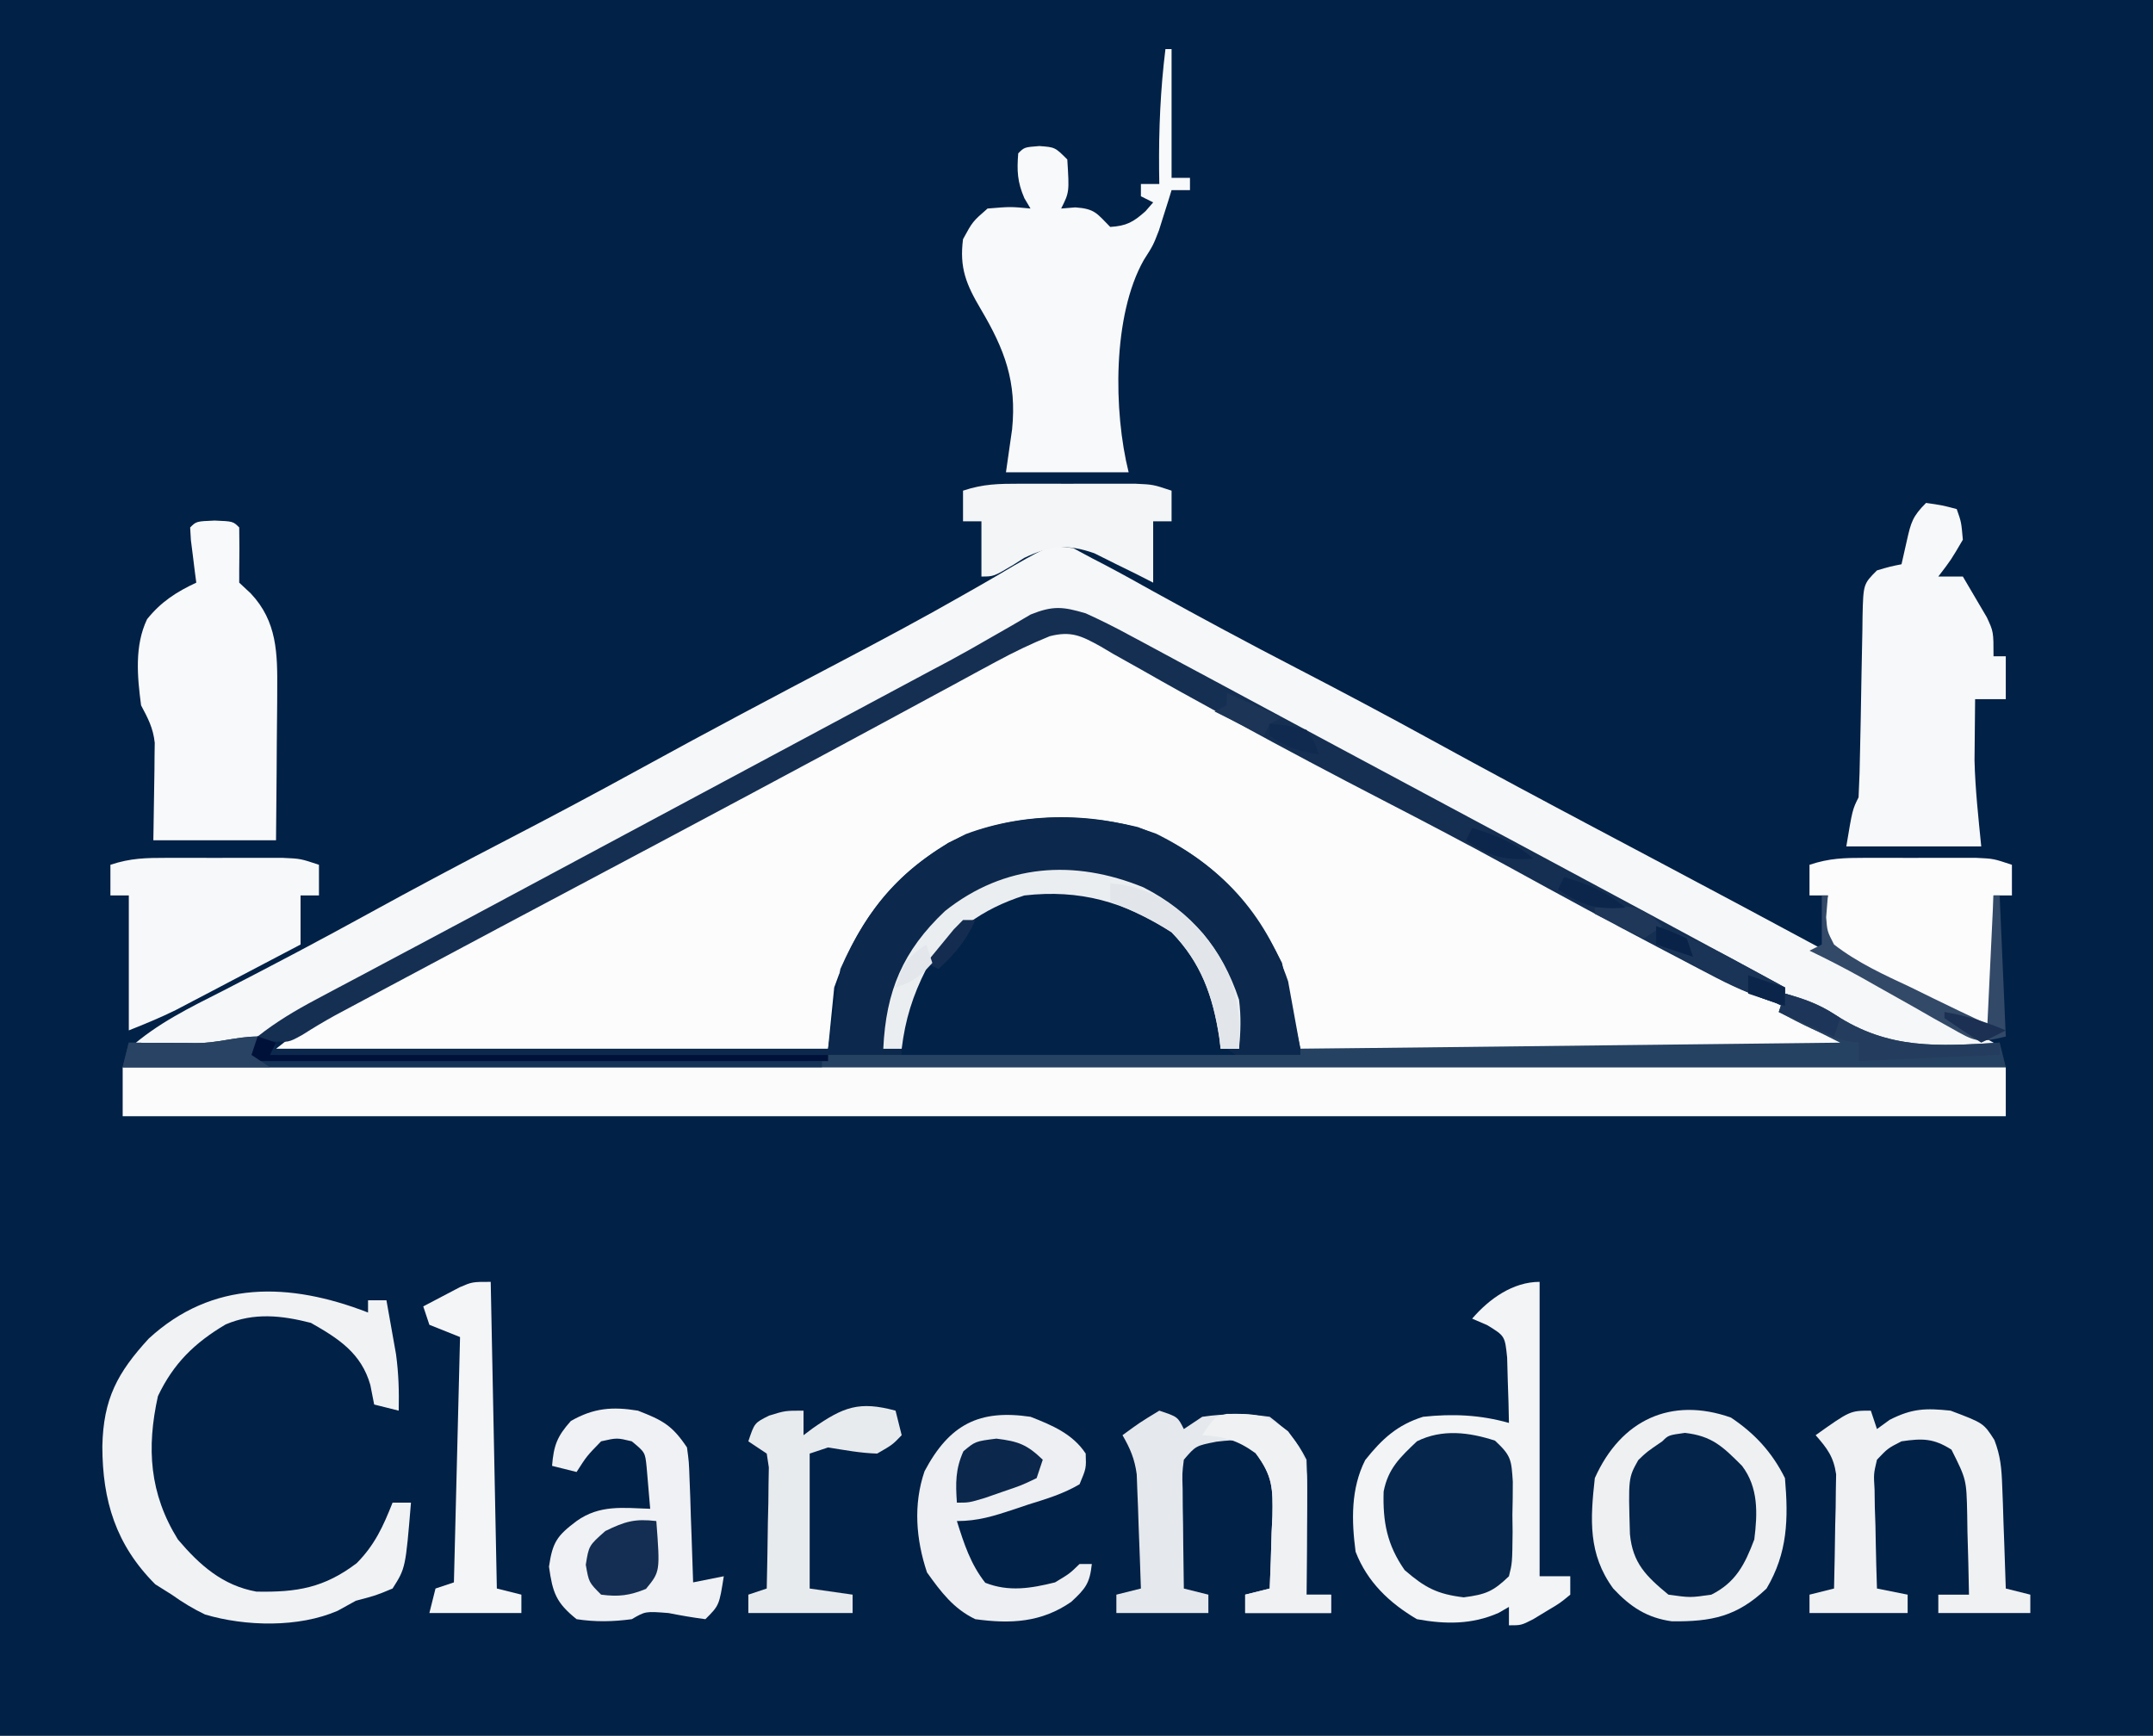 <svg id="svg" version="1.1" xmlns="http://www.w3.org/2000/svg" style="display: block;" viewBox="0 0 351 283"><rect x="0" y="0" width="351" height="283" fill="#808080" stroke="none"/><path d="M0 0 C115.83 0 231.66 0 351 0 C351 93.39 351 186.78 351 283 C235.17 283 119.34 283 0 283 C0 189.61 0 96.22 0 0 Z " transform="translate(0,0)" style="fill: #012147;"/><path d="M0 0 C1.131 0.606 2.262 1.213 3.427 1.837 C4.365 2.337 4.365 2.337 5.322 2.848 C7.367 3.94 9.409 5.039 11.451 6.138 C12.893 6.91 14.336 7.681 15.779 8.453 C19.442 10.411 23.102 12.375 26.761 14.341 C30.956 16.595 35.154 18.843 39.351 21.092 C41.601 22.299 43.852 23.505 46.102 24.713 C54.602 29.271 63.123 33.792 71.65 38.3 C78.043 41.68 84.435 45.065 90.826 48.45 C91.521 48.819 92.217 49.187 92.933 49.567 C96.948 51.694 100.96 53.825 104.97 55.962 C106.197 56.616 107.425 57.268 108.654 57.919 C110.338 58.812 112.02 59.709 113.701 60.607 C114.647 61.11 115.593 61.613 116.568 62.132 C118.826 63.45 118.826 63.45 120.826 65.45 C91.126 65.45 61.426 65.45 30.826 65.45 C29.836 60.83 28.846 56.21 27.826 51.45 C22.691 40.937 15.424 33.468 4.33 29.302 C-5.96 26.801 -16.996 27.089 -26.565 31.861 C-36.018 37.62 -41.53 45.018 -45.174 55.45 C-45.504 58.75 -45.834 62.05 -46.174 65.45 C-75.874 65.45 -105.574 65.45 -136.174 65.45 C-132.466 62.484 -129.668 60.505 -125.553 58.419 C-123.92 57.584 -123.92 57.584 -122.253 56.731 C-121.093 56.144 -119.932 55.556 -118.737 54.95 C-116.283 53.696 -113.832 52.437 -111.381 51.177 C-110.767 50.862 -110.153 50.546 -109.521 50.221 C-103.938 47.346 -98.424 44.356 -92.924 41.325 C-85.556 37.27 -78.142 33.32 -70.674 29.45 C-63.233 25.592 -55.838 21.665 -48.487 17.638 C-47.61 17.161 -46.734 16.684 -45.831 16.192 C-41.101 13.615 -36.387 11.012 -31.695 8.367 C-29.155 6.939 -26.605 5.528 -24.054 4.12 C-22.81 3.429 -21.57 2.73 -20.334 2.024 C-18.604 1.035 -16.858 0.074 -15.112 -0.885 C-14.11 -1.448 -13.109 -2.011 -12.077 -2.59 C-7.298 -4.17 -4.337 -2.117 0 0 Z " transform="translate(181.174,105.55)" style="fill: #FCFCFD;"/><path d="M0 0 C1.232 0.651 2.459 1.312 3.681 1.98 C4.351 2.337 5.021 2.694 5.711 3.063 C7.901 4.233 10.084 5.415 12.267 6.597 C13.8 7.419 15.333 8.241 16.867 9.061 C19.98 10.729 23.091 12.401 26.199 14.077 C30.17 16.219 34.147 18.35 38.126 20.476 C43.834 23.526 49.537 26.584 55.239 29.646 C61.038 32.758 66.84 35.865 72.642 38.972 C74.956 40.212 77.27 41.451 79.583 42.691 C83.814 44.957 88.045 47.223 92.275 49.489 C94.776 50.828 97.277 52.168 99.778 53.507 C101.508 54.434 103.238 55.36 104.968 56.287 C106.584 57.152 106.584 57.152 108.232 58.035 C109.817 58.875 109.817 58.875 111.434 59.732 C113.645 60.931 115.833 62.173 118.001 63.449 C124.729 67.338 129.659 69.52 137.455 68.91 C138.654 68.862 138.654 68.862 139.878 68.814 C141.801 68.733 143.722 68.608 145.642 68.472 C145.972 69.792 146.302 71.112 146.642 72.472 C45.332 72.472 -55.978 72.472 -160.358 72.472 C-160.028 71.152 -159.698 69.832 -159.358 68.472 C-157.952 68.698 -157.952 68.698 -156.518 68.929 C-142.443 70.43 -132.324 64.082 -120.439 57.242 C-116.789 55.145 -113.097 53.133 -109.395 51.13 C-106.722 49.683 -104.058 48.22 -101.393 46.757 C-94.206 42.829 -86.969 38.996 -79.733 35.16 C-76.978 33.699 -74.222 32.238 -71.467 30.777 C-70.786 30.416 -70.105 30.054 -69.403 29.682 C-63.748 26.682 -58.1 23.669 -52.457 20.645 C-50.16 19.415 -47.863 18.187 -45.564 16.961 C-40.311 14.155 -35.074 11.327 -29.878 8.416 C-28.073 7.405 -26.263 6.401 -24.453 5.399 C-22.196 4.146 -19.946 2.879 -17.704 1.598 C-16.191 0.762 -16.191 0.762 -14.647 -0.09 C-13.767 -0.587 -12.888 -1.083 -11.981 -1.594 C-7.416 -3.219 -4.296 -1.955 0 0 Z M-15.217 3.988 C-16.256 4.538 -16.256 4.538 -17.315 5.1 C-19.581 6.303 -21.845 7.513 -24.108 8.722 C-25.671 9.554 -27.235 10.385 -28.799 11.217 C-38.113 16.175 -47.394 21.193 -56.642 26.274 C-63.003 29.76 -69.418 33.133 -75.858 36.472 C-84.238 40.818 -92.553 45.266 -100.829 49.805 C-108.444 53.981 -116.084 58.109 -123.733 62.222 C-124.888 62.843 -126.042 63.465 -127.232 64.104 C-129.94 65.561 -132.649 67.017 -135.358 68.472 C-135.358 68.802 -135.358 69.132 -135.358 69.472 C-105.658 69.472 -75.958 69.472 -45.358 69.472 C-44.698 65.182 -44.038 60.892 -43.358 56.472 C-38.845 46.235 -33.018 39.472 -22.92 34.472 C-13.172 30.812 -1.627 30.797 8.142 34.41 C18.632 39.611 25.841 47.353 29.642 58.472 C30.632 63.917 30.632 63.917 31.642 69.472 C61.342 69.472 91.042 69.472 121.642 69.472 C118.686 67.255 116.222 65.628 112.994 63.976 C112.082 63.506 111.171 63.037 110.232 62.552 C109.254 62.052 108.275 61.551 107.267 61.035 C99.38 56.962 91.543 52.816 83.767 48.535 C75.948 44.236 68.07 40.068 60.142 35.972 C51.308 31.409 42.551 26.728 33.839 21.937 C26.114 17.701 18.317 13.613 10.491 9.568 C5.408 6.936 0.386 4.236 -4.57 1.37 C-8.576 -0.642 -11.639 2.07 -15.217 3.988 Z " transform="translate(180.358,101.528)" style="fill: #0C294D;"/><path d="M0 0 C1.506 0.808 1.506 0.808 3.043 1.633 C3.753 2.001 4.463 2.369 5.194 2.748 C7.814 4.127 10.397 5.562 12.98 7.008 C20.783 11.322 28.624 15.536 36.543 19.633 C43.902 23.447 51.215 27.331 58.48 31.32 C67.503 36.273 76.575 41.125 85.668 45.945 C88.415 47.402 91.163 48.859 93.91 50.316 C94.59 50.677 95.27 51.038 95.97 51.409 C114.071 61.011 132.121 70.701 150.043 80.633 C150.043 80.963 150.043 81.293 150.043 81.633 C135.256 83.776 125.522 78.633 112.919 71.3 C108.571 68.78 104.149 66.401 99.73 64.008 C98.858 63.529 97.986 63.051 97.087 62.558 C88.455 57.822 79.75 53.228 71.043 48.633 C61.637 43.668 52.242 38.688 42.918 33.57 C41.228 32.648 39.538 31.726 37.848 30.805 C34.596 29.031 31.348 27.25 28.106 25.459 C24.486 23.46 20.856 21.479 17.22 19.507 C15.78 18.722 14.344 17.932 12.91 17.135 C10.9 16.018 8.879 14.923 6.855 13.832 C5.957 13.324 5.957 13.324 5.04 12.805 C0.928 10.625 -1.517 10.275 -5.957 11.633 C-8.449 12.77 -10.81 13.939 -13.207 15.246 C-13.893 15.611 -14.579 15.977 -15.286 16.353 C-17.514 17.542 -19.736 18.744 -21.957 19.945 C-23.51 20.777 -25.063 21.609 -26.617 22.439 C-35.598 27.249 -44.549 32.113 -53.478 37.017 C-62.572 42.001 -71.746 46.832 -80.916 51.674 C-89.573 56.246 -98.222 60.83 -106.839 65.477 C-109.012 66.648 -111.188 67.814 -113.366 68.977 C-117.739 71.315 -122.074 73.664 -126.293 76.273 C-135.685 81.976 -143.255 82.576 -153.957 81.633 C-149.322 77.478 -144.025 74.927 -138.52 72.133 C-130.608 68.065 -122.75 63.923 -114.957 59.633 C-107.504 55.538 -100.007 51.545 -92.457 47.633 C-85.14 43.839 -77.868 39.977 -70.645 36.008 C-59.676 29.981 -48.617 24.13 -37.537 18.311 C-31.004 14.875 -24.503 11.411 -18.098 7.742 C-16.584 6.882 -16.584 6.882 -15.039 6.004 C-13.209 4.956 -11.388 3.892 -9.578 2.809 C-3.821 -0.474 -3.821 -0.474 0 0 Z " transform="translate(174.957,89.367)" style="fill: #F6F7F8;"/><path d="M0 0 C101.31 0 202.62 0 307 0 C307 2.64 307 5.28 307 8 C205.69 8 104.38 8 0 8 C0 5.36 0 2.72 0 0 Z " transform="translate(20,174)" style="fill: #FBFBFC;"/><path d="M0 0 C5.377 3.177 8.41 8.436 11 14 C11.564 16.681 11.756 19.263 12 22 C12.99 22.66 13.98 23.32 15 24 C-4.47 24 -23.94 24 -44 24 C-43.01 23.67 -42.02 23.34 -41 23 C-41.103 22.051 -41.206 21.102 -41.312 20.125 C-41.275 13.918 -38.195 8.456 -34.133 3.91 C-23.735 -5.658 -12.341 -6.417 0 0 Z " transform="translate(188,149)" style="fill: #022248;"/><path d="M0 0 C0.33 0 0.66 0 1 0 C1 6.93 1 13.86 1 21 C1.99 21 2.98 21 4 21 C4 21.66 4 22.32 4 23 C3.01 23 2.02 23 1 23 C0.818 23.592 0.636 24.183 0.449 24.793 C0.072 25.978 0.072 25.978 -0.312 27.188 C-0.556 27.965 -0.8 28.742 -1.051 29.543 C-2 32 -2 32 -3.531 34.398 C-8.653 43.471 -8.475 59.099 -6 69 C-12.6 69 -19.2 69 -26 69 C-25.67 66.69 -25.34 64.38 -25 62 C-24.222 54.263 -26.189 49.015 -30.104 42.406 C-32.476 38.387 -33.606 35.683 -33 31 C-31.438 28.125 -31.438 28.125 -29 26 C-25.25 25.688 -25.25 25.688 -22 26 C-22.33 25.443 -22.66 24.886 -23 24.312 C-24.14 21.676 -24.231 19.844 -24 17 C-23 16 -23 16 -20.562 15.812 C-18 16 -18 16 -16 18 C-15.667 23.333 -15.667 23.333 -17 26 C-16.237 25.938 -15.474 25.876 -14.688 25.812 C-11.456 26.038 -11.181 26.819 -9 29 C-6.343 28.834 -5.236 28.211 -3.25 26.438 C-2.837 25.963 -2.425 25.489 -2 25 C-2.66 24.67 -3.32 24.34 -4 24 C-4 23.34 -4 22.68 -4 22 C-3.01 22 -2.02 22 -1 22 C-1.012 21.25 -1.023 20.5 -1.035 19.727 C-1.094 13.077 -0.818 6.6 0 0 Z " transform="translate(190,8)" style="fill: #F8F9FA;"/><path d="M0 0 C0 15.84 0 31.68 0 48 C1.65 48 3.3 48 5 48 C5 48.99 5 49.98 5 51 C3.32 52.387 3.32 52.387 1.125 53.688 C0.406 54.124 -0.314 54.561 -1.055 55.012 C-3 56 -3 56 -5 56 C-5 55.01 -5 54.02 -5 53 C-5.552 53.318 -6.103 53.637 -6.672 53.965 C-11.008 55.893 -15.378 55.848 -20 55 C-24.495 52.358 -28.104 48.918 -30 44 C-30.671 38.908 -30.791 33.73 -28.438 29.062 C-25.69 25.61 -23.205 23.32 -19 22 C-14.172 21.479 -9.678 21.677 -5 23 C-5.033 20.729 -5.102 18.458 -5.188 16.188 C-5.24 14.291 -5.24 14.291 -5.293 12.355 C-5.656 8.823 -5.656 8.823 -8.551 7.051 C-9.359 6.704 -10.167 6.357 -11 6 C-8.24 2.78 -4.353 0 0 0 Z " transform="translate(251,209)" style="fill: #F2F4F6;"/><path d="M0 0 C2.625 0.375 2.625 0.375 5 1 C5.75 3.125 5.75 3.125 6 6 C4.062 9.312 4.062 9.312 2 12 C3.32 12 4.64 12 6 12 C6.844 13.41 7.675 14.829 8.5 16.25 C8.964 17.039 9.428 17.828 9.906 18.641 C11 21 11 21 11 25 C11.66 25 12.32 25 13 25 C13 27.31 13 29.62 13 32 C11.35 32 9.7 32 8 32 C7.972 34.125 7.953 36.25 7.938 38.375 C7.926 39.558 7.914 40.742 7.902 41.961 C8.016 46.654 8.533 51.329 9 56 C1.74 56 -5.52 56 -13 56 C-12 50 -12 50 -11 48 C-10.868 45.399 -10.79 42.821 -10.754 40.219 C-10.721 38.639 -10.688 37.06 -10.654 35.48 C-10.607 32.985 -10.562 30.49 -10.523 27.995 C-10.484 25.59 -10.432 23.186 -10.379 20.781 C-10.37 20.032 -10.362 19.283 -10.353 18.512 C-10.227 13.227 -10.227 13.227 -8 11 C-5.875 10.375 -5.875 10.375 -4 10 C-3.711 8.721 -3.422 7.442 -3.125 6.125 C-2.459 3.175 -2.198 2.198 0 0 Z " transform="translate(314,82)" style="fill: #F7F8F9;"/><path d="M0 0 C3 0.125 3 0.125 4 1.125 C4.042 3.458 4.041 5.792 4 8.125 C4 8.785 4 9.445 4 10.125 C4.619 10.703 5.237 11.28 5.875 11.875 C10.195 16.449 10.244 21.66 10.195 27.711 C10.192 28.413 10.19 29.115 10.187 29.838 C10.176 32.059 10.151 34.279 10.125 36.5 C10.115 38.014 10.106 39.529 10.098 41.043 C10.077 44.737 10.038 48.431 10 52.125 C3.4 52.125 -3.2 52.125 -10 52.125 C-9.875 43.375 -9.875 43.375 -9.82 40.638 C-9.815 39.917 -9.81 39.196 -9.805 38.453 C-9.794 37.72 -9.784 36.987 -9.773 36.231 C-10.033 33.815 -10.868 32.258 -12 30.125 C-12.617 25.463 -13.094 20.409 -11.02 16.078 C-8.738 13.242 -6.243 11.636 -3 10.125 C-3.084 9.487 -3.168 8.849 -3.254 8.191 C-3.356 7.365 -3.458 6.539 -3.562 5.688 C-3.667 4.864 -3.771 4.04 -3.879 3.191 C-3.919 2.509 -3.959 1.828 -4 1.125 C-3 0.125 -3 0.125 0 0 Z " transform="translate(35,84.875)" style="fill: #F8F9FA;"/><path d="M0 0 C2.423 1.102 4.711 2.236 7.039 3.508 C7.709 3.865 8.379 4.222 9.069 4.59 C11.259 5.761 13.442 6.943 15.625 8.125 C17.158 8.947 18.691 9.769 20.225 10.589 C23.338 12.256 26.449 13.928 29.557 15.605 C33.528 17.747 37.505 19.878 41.484 22.004 C47.186 25.051 52.883 28.106 58.579 31.165 C62.09 33.049 65.603 34.929 69.117 36.809 C84.104 44.826 99.065 52.888 114 61 C114 61.99 114 62.98 114 64 C110.03 62.756 106.404 61.309 102.719 59.383 C101.724 58.865 100.728 58.346 99.703 57.812 C98.118 56.977 98.118 56.977 96.5 56.125 C95.391 55.545 94.283 54.965 93.141 54.367 C85.15 50.171 77.22 45.871 69.312 41.522 C62.426 37.746 55.477 34.104 48.5 30.5 C40.449 26.34 32.448 22.105 24.5 17.75 C23.603 17.261 22.706 16.773 21.781 16.269 C17.519 13.944 13.276 11.592 9.062 9.18 C7.542 8.328 6.021 7.476 4.5 6.625 C3.486 6.025 3.486 6.025 2.451 5.413 C-0.667 3.689 -2.34 2.832 -5.863 3.731 C-8.943 4.977 -11.807 6.366 -14.727 7.949 C-15.826 8.542 -16.925 9.135 -18.058 9.746 C-19.247 10.393 -20.436 11.04 -21.625 11.688 C-22.876 12.364 -24.128 13.04 -25.38 13.715 C-27.975 15.116 -30.57 16.519 -33.163 17.924 C-39.016 21.093 -44.883 24.234 -50.75 27.375 C-51.893 27.988 -53.036 28.6 -54.213 29.231 C-63.131 34.008 -72.064 38.757 -81 43.5 C-90.955 48.784 -100.907 54.074 -110.844 59.389 C-112.059 60.039 -113.273 60.688 -114.488 61.336 C-116.163 62.231 -117.838 63.127 -119.512 64.023 C-120.455 64.528 -121.398 65.032 -122.37 65.552 C-124.17 66.543 -125.936 67.599 -127.667 68.706 C-130 70 -130 70 -132.812 69.688 C-133.534 69.461 -134.256 69.234 -135 69 C-131.978 66.608 -128.87 64.76 -125.469 62.953 C-124.363 62.363 -123.257 61.774 -122.117 61.166 C-120.911 60.527 -119.706 59.889 -118.5 59.25 C-117.242 58.58 -115.984 57.911 -114.727 57.24 C-112.114 55.848 -109.501 54.458 -106.887 53.068 C-100.917 49.893 -94.959 46.696 -89 43.5 C-86.667 42.25 -84.333 41 -82 39.75 C-80.267 38.822 -80.267 38.822 -78.5 37.875 C-68 32.25 -68 32.25 -64.496 30.373 C-62.175 29.13 -59.854 27.886 -57.533 26.643 C-52.144 23.756 -46.756 20.869 -41.367 17.983 C-38.866 16.644 -36.365 15.304 -33.865 13.965 C-32.134 13.038 -30.404 12.112 -28.674 11.186 C-27.597 10.609 -26.52 10.032 -25.41 9.438 C-24.358 8.879 -23.307 8.321 -22.223 7.746 C-19.959 6.519 -17.73 5.27 -15.507 3.973 C-14.369 3.322 -13.231 2.671 -12.059 2 C-11.04 1.402 -10.02 0.804 -8.97 0.188 C-5.334 -1.266 -3.735 -1.106 0 0 Z " transform="translate(177,100)" style="fill: #152F53;"/><path d="M0 0 C3.884 2.59 6.699 5.648 8.812 9.875 C9.387 16.538 9.252 22.064 5.812 27.875 C0.983 32.463 -3.142 33.289 -9.613 33.223 C-13.679 32.674 -16.42 30.848 -19.188 27.875 C-23.302 22.254 -22.932 16.588 -22.188 9.875 C-17.952 0.387 -9.767 -3.447 0 0 Z " transform="translate(282.188,231.125)" style="fill: #EEF0F2;"/><path d="M0 0 C0 -0.66 0 -1.32 0 -2 C0.99 -2 1.98 -2 3 -2 C3.34 -0.126 3.671 1.749 4 3.625 C4.186 4.669 4.371 5.713 4.562 6.789 C4.987 9.906 5.075 12.859 5 16 C3.68 15.67 2.36 15.34 1 15 C0.794 13.948 0.588 12.896 0.375 11.812 C-1.101 6.64 -4.766 4.268 -9.312 1.688 C-14.091 0.465 -18.586 -0.029 -23.219 1.945 C-28.267 4.94 -31.7 8.27 -34.25 13.625 C-36.132 22.092 -35.627 29.549 -31 37 C-27.453 41.184 -23.712 44.511 -18.203 45.504 C-11.612 45.635 -7.162 44.899 -1.848 40.867 C1.095 37.893 2.464 34.874 4 31 C4.99 31 5.98 31 7 31 C6.116 41.674 6.116 41.674 4 45 C1.312 46.125 1.312 46.125 -2 47 C-2.969 47.536 -3.939 48.072 -4.938 48.625 C-11.327 51.406 -19.987 51.188 -26.574 49.238 C-28.531 48.295 -30.236 47.263 -32 46 C-32.887 45.443 -33.774 44.886 -34.688 44.312 C-41.119 37.881 -43.305 30.66 -43.315 21.814 C-43.158 14.086 -40.864 9.821 -35.75 4.25 C-25.364 -5.305 -12.834 -4.968 0 0 Z " transform="translate(60,214)" style="fill: #F0F2F4;"/><path d="M0 0 C1.24 -0.001 2.48 -0.003 3.758 -0.004 C5.055 -0 6.351 0.004 7.688 0.008 C9.633 0.002 9.633 0.002 11.617 -0.004 C12.857 -0.003 14.097 -0.001 15.375 0 C17.082 0.002 17.082 0.002 18.824 0.003 C21.688 0.133 21.688 0.133 24.688 1.133 C24.688 2.783 24.688 4.433 24.688 6.133 C23.698 6.133 22.707 6.133 21.688 6.133 C21.688 8.773 21.688 11.413 21.688 14.133 C17.96 16.095 14.23 18.052 10.5 20.008 C9.445 20.563 8.39 21.119 7.303 21.691 C5.77 22.494 5.77 22.494 4.207 23.312 C2.801 24.051 2.801 24.051 1.366 24.804 C-1.133 26.044 -3.722 27.097 -6.312 28.133 C-6.312 20.873 -6.312 13.613 -6.312 6.133 C-7.303 6.133 -8.293 6.133 -9.312 6.133 C-9.312 4.483 -9.312 2.833 -9.312 1.133 C-5.993 0.026 -3.496 0.003 0 0 Z " transform="translate(27.312,139.867)" style="fill: #F7F8F9;"/><path d="M0 0 C1.195 -0.001 2.39 -0.003 3.621 -0.004 C4.87 -0 6.119 0.004 7.406 0.008 C8.655 0.004 9.904 0 11.191 -0.004 C12.984 -0.002 12.984 -0.002 14.812 0 C16.457 0.002 16.457 0.002 18.135 0.003 C20.906 0.133 20.906 0.133 23.906 1.133 C23.906 2.783 23.906 4.433 23.906 6.133 C22.916 6.133 21.926 6.133 20.906 6.133 C20.906 13.393 20.906 20.653 20.906 28.133 C15.933 25.843 10.977 23.547 6.048 21.167 C4.22 20.284 2.386 19.414 0.551 18.547 C-1.963 17.234 -4.061 16.111 -6.094 14.133 C-6.944 11.078 -6.646 9.335 -6.094 6.133 C-7.084 6.133 -8.074 6.133 -9.094 6.133 C-9.094 4.483 -9.094 2.833 -9.094 1.133 C-5.834 0.046 -3.429 0.004 0 0 Z " transform="translate(304.094,139.867)" style="fill: #FCFCFD;"/><path d="M0 0 C4.023 1.564 5.591 2.387 8 6 C8.319 8.36 8.319 8.36 8.414 11.105 C8.453 12.088 8.491 13.071 8.531 14.084 C8.562 15.108 8.593 16.132 8.625 17.188 C8.664 18.223 8.702 19.259 8.742 20.326 C8.836 22.884 8.922 25.442 9 28 C10.65 27.67 12.3 27.34 14 27 C13.25 31.75 13.25 31.75 11 34 C8.989 33.738 6.988 33.398 5 33 C1.224 32.702 1.224 32.702 -1 34 C-4.059 34.413 -6.946 34.472 -10 34 C-13.354 31.301 -13.904 29.686 -14.5 25.438 C-13.919 21.442 -13.182 20.387 -10 18 C-6.239 15.313 -2.453 15.852 2 16 C1.886 14.541 1.758 13.083 1.625 11.625 C1.555 10.813 1.486 10.001 1.414 9.164 C1.171 6.797 1.171 6.797 -1 5 C-3.414 4.416 -3.414 4.416 -6 5 C-8.336 7.399 -8.336 7.399 -10 10 C-11.32 9.67 -12.64 9.34 -14 9 C-13.723 5.67 -13.189 4.212 -10.938 1.688 C-7.22 -0.448 -4.145 -0.681 0 0 Z " transform="translate(104,230)" style="fill: #F0F1F4;"/><path d="M0 0 C3.006 0.812 5.612 1.743 8.215 3.469 C16.937 9.167 24.968 8.596 35 8 C35.33 9.32 35.66 10.64 36 12 C-65.31 12 -166.62 12 -271 12 C-270.67 10.68 -270.34 9.36 -270 8 C-268.819 8.012 -267.638 8.023 -266.422 8.035 C-264.865 8.045 -263.307 8.054 -261.75 8.062 C-260.973 8.071 -260.195 8.079 -259.395 8.088 C-258.64 8.091 -257.886 8.094 -257.109 8.098 C-256.418 8.103 -255.727 8.108 -255.015 8.114 C-252.9 7.994 -251.034 7.576 -249 7 C-249.33 7.99 -249.66 8.98 -250 10 C-193.57 10 -137.14 10 -79 10 C-79 9.67 -79 9.34 -79 9 C-49.96 8.67 -20.92 8.34 9 8 C5.7 6.35 2.4 4.7 -1 3 C-0.67 2.01 -0.34 1.02 0 0 Z " transform="translate(291,162)" style="fill: #264262;"/><path d="M0 0 C3.483 1.354 6.905 2.795 9 6 C9.09 8.395 9.09 8.395 8 11 C5.365 12.564 2.542 13.409 -0.375 14.312 C-1.156 14.576 -1.937 14.84 -2.742 15.111 C-5.993 16.183 -8.551 17 -12 17 C-10.852 20.661 -9.767 24.026 -7.375 27.062 C-3.542 28.576 0.057 27.98 4 27 C6.38 25.573 6.38 25.573 8 24 C8.66 24 9.32 24 10 24 C9.665 27.13 8.999 28.001 6.625 30.188 C1.751 33.553 -3.244 33.789 -9 33 C-12.558 31.288 -14.599 28.561 -16.875 25.375 C-18.668 19.996 -19.135 14.319 -17.273 8.875 C-13.206 1.203 -8.338 -1.235 0 0 Z " transform="translate(168,231)" style="fill: #EDEFF2;"/><path d="M0 0 C3 1 3 1 4 3 C4.99 2.34 5.98 1.68 7 1 C10.718 0.453 14.282 0.451 18 1 C20.897 3.202 22.393 4.786 24 8 C24.084 9.667 24.107 11.338 24.098 13.008 C24.094 13.994 24.091 14.98 24.088 15.996 C24.075 17.545 24.075 17.545 24.062 19.125 C24.058 20.165 24.053 21.206 24.049 22.277 C24.037 24.852 24.021 27.426 24 30 C25.32 30 26.64 30 28 30 C28 30.99 28 31.98 28 33 C23.38 33 18.76 33 14 33 C14 32.01 14 31.02 14 30 C15.32 29.67 16.64 29.34 18 29 C18.135 25.936 18.234 22.878 18.312 19.812 C18.354 18.948 18.396 18.084 18.439 17.193 C18.526 12.662 18.47 10.64 15.711 6.883 C13.045 4.64 13.045 4.64 9.312 5.062 C5.952 5.723 5.952 5.723 4 8 C3.723 10.23 3.723 10.23 3.805 12.789 C3.811 13.73 3.818 14.671 3.824 15.641 C3.841 16.625 3.858 17.61 3.875 18.625 C3.889 20.114 3.889 20.114 3.902 21.633 C3.926 24.089 3.959 26.544 4 29 C5.32 29.33 6.64 29.66 8 30 C8 30.99 8 31.98 8 33 C3.05 33 -1.9 33 -7 33 C-7 32.01 -7 31.02 -7 30 C-5.68 29.67 -4.36 29.34 -3 29 C-3.11 25.583 -3.241 22.166 -3.375 18.75 C-3.406 17.782 -3.437 16.814 -3.469 15.816 C-3.507 14.882 -3.546 13.947 -3.586 12.984 C-3.617 12.126 -3.649 11.267 -3.681 10.382 C-4.017 7.872 -4.742 6.181 -6 4 C-3.188 1.938 -3.188 1.938 0 0 Z " transform="translate(189,230)" style="fill: #E5E8EC;"/><path d="M0 0 C0.33 0.99 0.66 1.98 1 3 C1.681 2.505 2.361 2.01 3.062 1.5 C6.718 -0.367 8.933 -0.428 13 0 C18.379 2.03 18.379 2.03 20.142 4.784 C21.139 7.359 21.318 9.446 21.414 12.203 C21.453 13.183 21.491 14.162 21.531 15.172 C21.562 16.188 21.593 17.203 21.625 18.25 C21.664 19.281 21.702 20.312 21.742 21.375 C21.836 23.916 21.922 26.458 22 29 C23.32 29.33 24.64 29.66 26 30 C26 30.99 26 31.98 26 33 C21.05 33 16.1 33 11 33 C11 32.01 11 31.02 11 30 C12.65 30 14.3 30 16 30 C15.948 26.582 15.853 23.167 15.75 19.75 C15.736 18.782 15.722 17.814 15.707 16.816 C15.585 11.232 15.585 11.232 13.141 6.355 C10.208 4.498 8.41 4.503 5 5 C2.763 6.144 2.763 6.144 1 8 C0.451 10.311 0.451 10.311 0.609 12.887 C0.622 13.825 0.635 14.762 0.648 15.729 C0.699 17.193 0.699 17.193 0.75 18.688 C0.777 20.17 0.777 20.17 0.805 21.682 C0.852 24.122 0.918 26.561 1 29 C2.65 29.33 4.3 29.66 6 30 C6 30.99 6 31.98 6 33 C0.72 33 -4.56 33 -10 33 C-10 32.01 -10 31.02 -10 30 C-8.68 29.67 -7.36 29.34 -6 29 C-5.913 25.583 -5.86 22.167 -5.812 18.75 C-5.787 17.782 -5.762 16.814 -5.736 15.816 C-5.727 14.882 -5.717 13.947 -5.707 12.984 C-5.691 12.126 -5.676 11.267 -5.659 10.382 C-6.069 7.517 -7.114 6.149 -9 4 C-3.375 0 -3.375 0 0 0 Z " transform="translate(305,230)" style="fill: #EFF1F3;"/><path d="M0 0 C2.677 2.484 2.664 3.151 2.902 6.672 C2.906 8.485 2.883 10.297 2.836 12.109 C2.847 13.025 2.858 13.94 2.869 14.883 C2.813 19.955 2.813 19.955 2.273 22.109 C-0.299 24.588 -1.49 25.079 -5.102 25.547 C-9.447 25.022 -11.425 23.961 -14.727 21.109 C-17.608 16.979 -18.306 13.235 -18.156 8.297 C-17.414 4.518 -15.483 2.735 -12.727 0.109 C-8.626 -1.941 -4.207 -1.374 0 0 Z " transform="translate(243.727,234.891)" style="fill: #07264B;"/><path d="M0 0 C4.44 0.503 6.194 2.256 9.312 5.375 C11.999 8.917 11.848 13.102 11.312 17.375 C9.773 21.455 8.283 24.39 4.312 26.375 C0.875 26.875 0.875 26.875 -2.688 26.375 C-6.319 23.375 -8.509 21.248 -8.961 16.512 C-9.231 7.346 -9.231 7.346 -7.605 4.441 C-6.25 3.125 -6.25 3.125 -3.688 1.375 C-2.688 0.375 -2.688 0.375 0 0 Z " transform="translate(274.688,233.625)" style="fill: #052449;"/><path d="M0 0 C1.24 -0.001 2.48 -0.003 3.758 -0.004 C5.055 -0 6.351 0.004 7.688 0.008 C9.633 0.002 9.633 0.002 11.617 -0.004 C12.857 -0.003 14.097 -0.001 15.375 0 C17.082 0.002 17.082 0.002 18.824 0.003 C21.688 0.133 21.688 0.133 24.688 1.133 C24.688 2.783 24.688 4.433 24.688 6.133 C23.698 6.133 22.707 6.133 21.688 6.133 C21.688 9.433 21.688 12.733 21.688 16.133 C20.819 15.688 19.95 15.243 19.055 14.785 C17.902 14.219 16.75 13.653 15.562 13.07 C14.426 12.502 13.289 11.933 12.117 11.348 C7.684 9.778 4.855 10.103 0.641 12.105 C0.079 12.465 -0.483 12.825 -1.062 13.195 C-4.312 15.133 -4.312 15.133 -6.312 15.133 C-6.312 12.163 -6.312 9.193 -6.312 6.133 C-7.303 6.133 -8.293 6.133 -9.312 6.133 C-9.312 4.483 -9.312 2.833 -9.312 1.133 C-5.993 0.026 -3.496 0.003 0 0 Z " transform="translate(166.312,78.867)" style="fill: #F3F5F6;"/><path d="M0 0 C0.33 16.5 0.66 33 1 50 C2.32 50.33 3.64 50.66 5 51 C5 51.99 5 52.98 5 54 C0.05 54 -4.9 54 -10 54 C-9.67 52.68 -9.34 51.36 -9 50 C-7.515 49.505 -7.515 49.505 -6 49 C-5.67 35.8 -5.34 22.6 -5 9 C-7.475 8.01 -7.475 8.01 -10 7 C-10.33 6.01 -10.66 5.02 -11 4 C-9.733 3.326 -8.461 2.661 -7.188 2 C-6.48 1.629 -5.772 1.258 -5.043 0.875 C-3 0 -3 0 0 0 Z " transform="translate(80,209)" style="fill: #F4F5F7;"/><path d="M0 0 C0.33 1.32 0.66 2.64 1 4 C-0.5 5.562 -0.5 5.562 -3 7 C-5.723 6.918 -8.301 6.428 -11 6 C-11.99 6.33 -12.98 6.66 -14 7 C-14 14.26 -14 21.52 -14 29 C-11.69 29.33 -9.38 29.66 -7 30 C-7 30.99 -7 31.98 -7 33 C-12.61 33 -18.22 33 -24 33 C-24 32.01 -24 31.02 -24 30 C-23.01 29.67 -22.02 29.34 -21 29 C-20.913 25.375 -20.86 21.751 -20.812 18.125 C-20.787 17.092 -20.762 16.06 -20.736 14.996 C-20.727 14.01 -20.717 13.024 -20.707 12.008 C-20.691 11.097 -20.676 10.185 -20.659 9.247 C-20.772 8.505 -20.884 7.764 -21 7 C-21.99 6.34 -22.98 5.68 -24 5 C-23 2 -23 2 -20.625 0.812 C-18 0 -18 0 -15 0 C-15 1.32 -15 2.64 -15 4 C-14.504 3.627 -14.007 3.255 -13.496 2.871 C-8.493 -0.613 -5.931 -1.606 0 0 Z " transform="translate(146,230)" style="fill: #E8EBEE;"/><path d="M0 0 C7.844 4.011 12.8 9.941 15.574 18.316 C15.926 21.14 15.839 23.461 15.574 26.316 C14.584 26.316 13.594 26.316 12.574 26.316 C12.499 25.699 12.425 25.081 12.348 24.445 C11.299 17.691 9.397 12.296 4.574 7.316 C-3.032 2.36 -10.389 0.287 -19.426 1.316 C-26.33 3.516 -31.491 7.232 -35.426 13.316 C-37.622 17.632 -38.84 21.515 -39.426 26.316 C-40.416 26.316 -41.406 26.316 -42.426 26.316 C-41.99 16.908 -39.258 10.364 -32.363 3.855 C-22.669 -3.845 -11.3 -4.626 0 0 Z " transform="translate(186.426,144.684)" style="fill: #EBEEF1;"/><path d="M0 0 C4.474 -0.06 6.382 -0.03 10.012 2.844 C12.74 6.424 13.135 8.049 13.109 12.477 C13.106 13.463 13.103 14.449 13.1 15.465 C13.091 16.497 13.083 17.53 13.074 18.594 C13.07 19.634 13.065 20.674 13.061 21.746 C13.049 24.32 13.032 26.895 13.012 29.469 C14.332 29.469 15.652 29.469 17.012 29.469 C17.012 30.459 17.012 31.449 17.012 32.469 C12.392 32.469 7.772 32.469 3.012 32.469 C3.012 31.479 3.012 30.489 3.012 29.469 C4.332 29.139 5.652 28.809 7.012 28.469 C7.147 25.405 7.246 22.347 7.324 19.281 C7.366 18.417 7.408 17.553 7.451 16.662 C7.538 12.131 7.509 10.127 4.699 6.406 C1.708 4.25 -0.341 3.723 -3.988 3.469 C-1.988 0.469 -1.988 0.469 0 0 Z " transform="translate(199.988,230.531)" style="fill: #EFF1F3;"/><path d="M0 0 C-0.33 0.99 -0.66 1.98 -1 3 C29.69 3.33 60.38 3.66 92 4 C92 4.33 92 4.66 92 5 C54.38 5 16.76 5 -22 5 C-21.67 3.68 -21.34 2.36 -21 1 C-19.796 1.012 -18.592 1.023 -17.352 1.035 C-15.776 1.045 -14.201 1.054 -12.625 1.062 C-11.434 1.075 -11.434 1.075 -10.219 1.088 C-6.59 1.103 -3.396 0 0 0 Z " transform="translate(42,169)" style="fill: #153356;"/><path d="M0 0 C0.622 8.24 0.622 8.24 -1.688 11.062 C-4.363 12.147 -6.14 12.376 -9 12 C-11 10 -11 10 -11.5 7.125 C-11 4 -11 4 -8.312 1.625 C-5.107 0.052 -3.485 -0.41 0 0 Z " transform="translate(107,248)" style="fill: #132E52;"/><path d="M0 0 C6.647 0.633 10.771 3.46 15.188 8.312 C20.03 14.286 21.396 19.472 21 27 C20.01 27 19.02 27 18 27 C17.925 26.383 17.85 25.765 17.773 25.129 C16.726 18.382 14.829 12.966 10 8 C6.798 5.954 3.533 4.389 0 3 C0 2.01 0 1.02 0 0 Z " transform="translate(181,144)" style="fill: #E2E6EA;"/><path d="M0 0 C0.99 0.33 1.98 0.66 3 1 C2.67 1.66 2.34 2.32 2 3 C32.03 3 62.06 3 93 3 C93 3.33 93 3.66 93 4 C61.32 4 29.64 4 -3 4 C-2.01 2.68 -1.02 1.36 0 0 Z " transform="translate(42,169)" style="fill: #001139;"/><path d="M0 0 C3.604 0.443 4.993 0.97 7.562 3.438 C7.232 4.428 6.902 5.418 6.562 6.438 C4.129 7.605 4.129 7.605 1.125 8.625 C0.136 8.969 -0.852 9.313 -1.871 9.668 C-4.438 10.438 -4.438 10.438 -6.438 10.438 C-6.654 7.256 -6.688 4.998 -5.375 2.062 C-3.438 0.438 -3.438 0.438 0 0 Z " transform="translate(162.438,234.562)" style="fill: #0B274C;"/><path d="M0 0 C0.33 0 0.66 0 1 0 C0.859 1.763 0.859 1.763 0.715 3.562 C0.888 5.842 0.888 5.842 2 8 C5.858 10.987 10.156 12.942 14.562 15 C15.764 15.587 16.964 16.177 18.162 16.77 C21.095 18.207 24.046 19.607 27 21 C27.33 14.07 27.66 7.14 28 0 C28.33 0 28.66 0 29 0 C29.33 7.59 29.66 15.18 30 23 C25.401 24.15 24.932 23.802 21.008 21.578 C19.579 20.781 19.579 20.781 18.121 19.969 C16.638 19.118 16.638 19.118 15.125 18.25 C13.17 17.15 11.214 16.051 9.258 14.953 C7.889 14.179 7.889 14.179 6.493 13.389 C3.7 11.833 0.88 10.386 -2 9 C-1.34 8.67 -0.68 8.34 0 8 C0 5.36 0 2.72 0 0 Z " transform="translate(297,146)" style="fill: #334968;"/><path d="M0 0 C3.006 0.812 5.612 1.743 8.215 3.469 C16.937 9.167 24.968 8.596 35 8 C35 8.66 35 9.32 35 10 C27.41 10.33 19.82 10.66 12 11 C12 10.01 12 9.02 12 8 C11.34 7.918 10.68 7.835 10 7.75 C6.01 6.752 2.615 4.928 -1 3 C-0.67 2.01 -0.34 1.02 0 0 Z " transform="translate(291,162)" style="fill: #243D5E;"/><path d="M0 0 C5.001 1.48 9.329 3.632 13.875 6.125 C14.563 6.498 15.252 6.87 15.961 7.254 C17.643 8.165 19.322 9.082 21 10 C21 10.99 21 11.98 21 13 C15.999 11.52 11.671 9.368 7.125 6.875 C6.437 6.502 5.748 6.13 5.039 5.746 C3.357 4.835 1.678 3.918 0 3 C0 2.01 0 1.02 0 0 Z " transform="translate(270,151)" style="fill: #1A3457;"/><path d="M0 0 C-0.33 0.99 -0.66 1.98 -1 3 C-0.01 3.66 0.98 4.32 2 5 C-5.92 5 -13.84 5 -22 5 C-21.67 3.68 -21.34 2.36 -21 1 C-19.796 1.012 -18.592 1.023 -17.352 1.035 C-15.776 1.045 -14.201 1.054 -12.625 1.062 C-11.434 1.075 -11.434 1.075 -10.219 1.088 C-6.59 1.103 -3.396 0 0 0 Z " transform="translate(42,169)" style="fill: #284363;"/><path d="M0 0 C3.403 1.059 6.014 2.009 9 4 C8.67 4.99 8.34 5.98 8 7 C3.545 5.02 3.545 5.02 -1 3 C-0.67 2.01 -0.34 1.02 0 0 Z " transform="translate(291,162)" style="fill: #1C3558;"/><path d="M0 0 C2.97 1.32 5.94 2.64 9 4 C8.01 4.495 8.01 4.495 7 5 C6.67 5.66 6.34 6.32 6 7 C3.36 5.68 0.72 4.36 -2 3 C-1.34 2.67 -0.68 2.34 0 2 C0 1.34 0 0.68 0 0 Z " transform="translate(200,113)" style="fill: #1C3557;"/><path d="M0 0 C6.4 -0.369 6.4 -0.369 9.438 1.5 C9.953 1.995 10.469 2.49 11 3 C10.01 3.66 9.02 4.32 8 5 C5.36 3.68 2.72 2.36 0 1 C0 0.67 0 0.34 0 0 Z " transform="translate(260,148)" style="fill: #1F385A;"/><path d="M0 0 C3.912 1.156 6.875 2.355 10 5 C5.325 5.326 2.833 4.706 -1 2 C-0.67 1.34 -0.34 0.68 0 0 Z " transform="translate(255,143)" style="fill: #0C264B;"/><path d="M0 0 C3.912 1.156 6.875 2.355 10 5 C5.325 5.326 2.833 4.706 -1 2 C-0.67 1.34 -0.34 0.68 0 0 Z " transform="translate(240,135)" style="fill: #0C254A;"/><path d="M0 0 C2.875 0.25 2.875 0.25 6 1 C7.375 3.062 7.375 3.062 8 5 C4.625 4.453 2.918 3.945 0 2 C0 1.34 0 0.68 0 0 Z " transform="translate(207,118)" style="fill: #10294E;"/><path d="M0 0 C0.66 0 1.32 0 2 0 C0.557 3.366 -1.333 5.51 -4 8 C-4.66 7.67 -5.32 7.34 -6 7 C-5.049 5.827 -4.089 4.662 -3.125 3.5 C-2.591 2.85 -2.058 2.201 -1.508 1.531 C-0.761 0.773 -0.761 0.773 0 0 Z " transform="translate(157,150)" style="fill: #132C50;"/><path d="M0 0 C1.98 0.66 3.96 1.32 6 2 C6 2.99 6 3.98 6 5 C4.02 4.34 2.04 3.68 0 3 C0 2.01 0 1.02 0 0 Z " transform="translate(285,159)" style="fill: #0B254A;"/><path d="M0 0 C3.558 0.61 6.683 1.578 10 3 C8.02 3.99 8.02 3.99 6 5 C3.981 3.696 1.981 2.362 0 1 C0 0.67 0 0.34 0 0 Z " transform="translate(317,165)" style="fill: #1B3053;"/><path d="M0 0 C0.33 0.99 0.66 1.98 1 3 C-1.052 5.248 -2.007 6.002 -5 7 C-3.75 3.347 -3.329 2.219 0 0 Z " transform="translate(151,154)" style="fill: #E3E6EA;"/><path d="M0 0 C2.438 0.812 2.438 0.812 5 2 C5.33 2.99 5.66 3.98 6 5 C4.02 4.34 2.04 3.68 0 3 C0 2.01 0 1.02 0 0 Z " transform="translate(270,151)" style="fill: #092348;"/></svg>